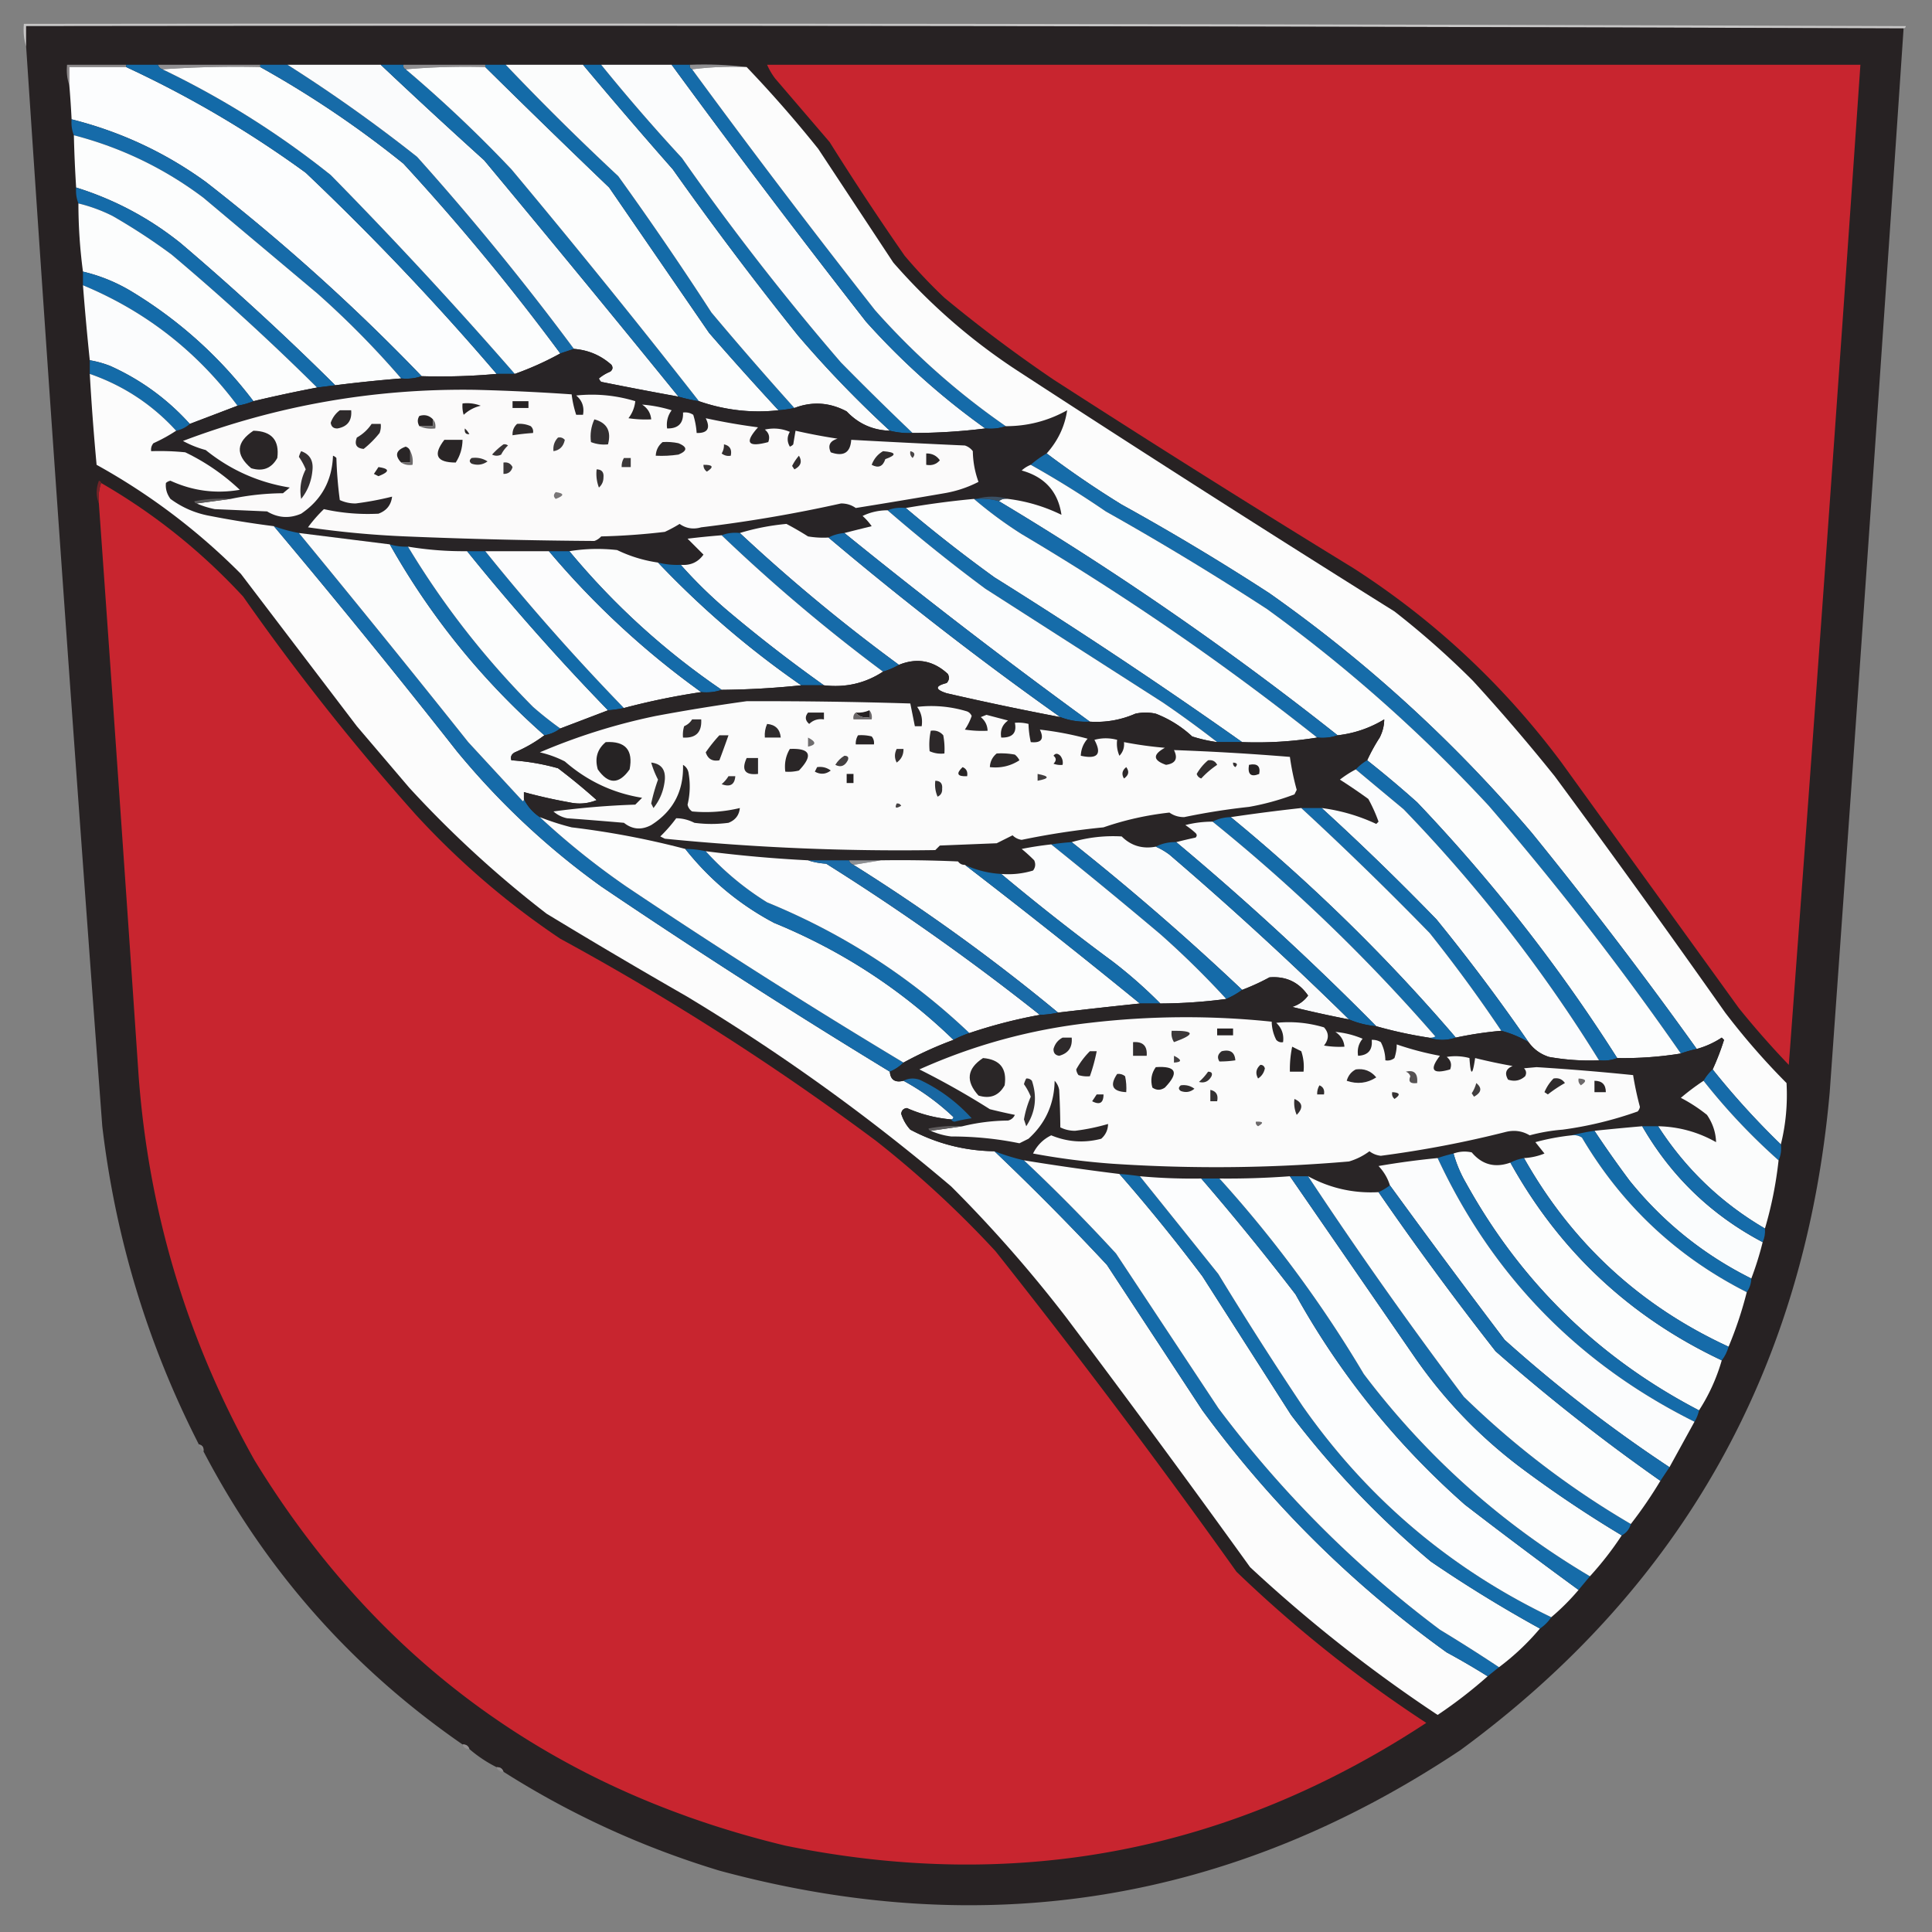 <svg xmlns="http://www.w3.org/2000/svg" width="850" height="850" style="shape-rendering:geometricPrecision;text-rendering:geometricPrecision;image-rendering:optimizeQuality;fill-rule:evenodd;clip-rule:evenodd"><rect width="100%" height="100%" fill="#808080" stroke="none"/><path style="opacity:1" fill="#c7c6c6" d="M837.5 12.5c-275.166-1-550.499-1.333-826-1v9c-.98-3.125-1.313-6.458-1-10 276.001-.333 552.001 0 828 1-.124.607-.457.94-1 1z"/><path style="opacity:1" fill="#272223" d="M837.5 12.5a110355.846 110355.846 0 0 1-32.5 468C794.205 601.977 740.038 698.477 642.5 770c-100.493 66.971-209.16 84.637-326 53-33.79-10.234-65.457-24.734-95-43.5-.473-1.406-1.473-2.073-3-2a57.445 57.445 0 0 1-12-8c-.473-1.406-1.473-2.073-3-2-48.686-33.679-86.686-76.679-114-129 .215-1.679-.452-2.679-2-3-22.52-44.063-36.686-90.73-42.5-140a56832.024 56832.024 0 0 1-33.5-475v-9c275.501-.333 550.834 0 826 1z"/><path style="opacity:1" fill="#8b8889" d="M55.5 28.5v1h-25v8c-.977-2.787-1.31-5.787-1-9h26z"/><path style="opacity:1" fill="#908f91" d="M69.5 28.5h45v1c-14.51-.33-28.843.004-43 1-1-.333-1.667-1-2-2zM177.5 28.5h36v1c-11.845-.328-23.512.005-35 1-.838-.342-1.172-1.008-1-2z"/><path style="opacity:1" fill="#919092" d="M303.5 28.5c8.517-.326 16.85.007 25 1-8.184-.326-16.184.008-24 1-.838-.342-1.172-1.008-1-2z"/><path style="opacity:1" fill="#fcfdfe" d="M55.5 29.5c27.924 12.956 54.257 28.456 79 46.5a1166.236 1166.236 0 0 1 84 88.5c-10.821.995-21.821 1.328-33 1a886.551 886.551 0 0 0-95-85.5c-17.882-12.94-37.549-22.107-59-27.5a455.659 455.659 0 0 0-1-15v-8h25z"/><path style="opacity:1" fill="#136aa8" d="M55.5 29.5v-1h14c.333 1 1 1.667 2 2 26.492 12.738 51.159 28.238 74 46.5a1995.9 1995.9 0 0 1 81 87.5h-8a1166.236 1166.236 0 0 0-84-88.5c-24.743-18.044-51.076-33.544-79-46.5z"/><path style="opacity:1" fill="#fcfdfd" d="M71.5 30.5a462.836 462.836 0 0 1 43-1 446.576 446.576 0 0 1 63 42.5c24.56 26.666 47.56 54.5 69 83.5a134.289 134.289 0 0 1-20 9 1995.9 1995.9 0 0 0-81-87.5c-22.841-18.262-47.508-33.762-74-46.5z"/><path style="opacity:1" fill="#176ba8" d="M114.5 29.5v-1h12a670.367 670.367 0 0 1 57 40.5 1184.923 1184.923 0 0 1 69 84.5l-6 2c-21.44-29-44.44-56.834-69-83.5a446.576 446.576 0 0 0-63-42.5z"/><path style="opacity:1" fill="#fafbfc" d="M126.5 28.5h41a2758.47 2758.47 0 0 0 45.5 42 10479.638 10479.638 0 0 1 85.5 104 1750.402 1750.402 0 0 1-34-6.5 3.647 3.647 0 0 1-1-1.5 18.924 18.924 0 0 1 5-3c1.083-.865 1.249-1.865.5-3-4.685-4.175-10.185-6.509-16.5-7a1184.923 1184.923 0 0 0-69-84.5 670.367 670.367 0 0 0-57-40.5z"/><path style="opacity:1" fill="#146ba8" d="M167.5 28.5h10c-.172.992.162 1.658 1 2a576.929 576.929 0 0 1 46.5 44 3977.124 3977.124 0 0 1 82.5 102 68.688 68.688 0 0 1-9-2 10479.638 10479.638 0 0 0-85.5-104 2758.47 2758.47 0 0 1-45.5-42z"/><path style="opacity:1" fill="#fcfdfd" d="M178.5 30.5c11.488-.995 23.155-1.328 35-1a5052.404 5052.404 0 0 0 54.5 53l44 64a1511.873 1511.873 0 0 0 30.5 34c-11.814 1.317-23.48-.016-35-4a3977.124 3977.124 0 0 0-82.5-102 576.929 576.929 0 0 0-46.5-44z"/><path style="opacity:1" fill="#146ba8" d="M213.5 28.5h9a1144.087 1144.087 0 0 0 49.5 49 1457.322 1457.322 0 0 1 41 60 1635.905 1635.905 0 0 0 36.5 42 51.569 51.569 0 0 1-7 1 1511.873 1511.873 0 0 1-30.5-34l-44-64a5052.404 5052.404 0 0 1-54.5-53v-1z"/><path style="opacity:1" fill="#fbfcfc" d="M222.5 28.5h34a2481.556 2481.556 0 0 0 39.5 46 1537.096 1537.096 0 0 0 55 73 482.147 482.147 0 0 0 40.5 42c-7.503-.223-13.836-3.056-19-8.5-7.514-3.989-15.18-4.489-23-1.5a1635.905 1635.905 0 0 1-36.5-42 1457.322 1457.322 0 0 0-41-60 1144.087 1144.087 0 0 1-49.5-49z"/><path style="opacity:1" fill="#146ba8" d="M256.5 28.5h8a835.015 835.015 0 0 0 35.5 41 1135.766 1135.766 0 0 0 70 90 1372.374 1372.374 0 0 0 31.5 31 34.163 34.163 0 0 1-10-1 482.147 482.147 0 0 1-40.5-42 1537.096 1537.096 0 0 1-55-73 2481.556 2481.556 0 0 1-39.5-46z"/><path style="opacity:1" fill="#fbfcfd" d="M264.5 28.5h31a4623.03 4623.03 0 0 0 85.5 113c15.83 17.67 33.33 33.337 52.5 47-10.474 1.321-21.141 1.988-32 2a1372.374 1372.374 0 0 1-31.5-31 1135.766 1135.766 0 0 1-70-90 835.015 835.015 0 0 1-35.5-41z"/><path style="opacity:1" fill="#156ba9" d="M295.5 28.5h8c-.172.992.162 1.658 1 2a4077.347 4077.347 0 0 0 80.5 106c17.204 19.379 36.37 36.379 57.5 51-2.787.977-5.787 1.31-9 1-19.17-13.663-36.67-29.33-52.5-47a4623.03 4623.03 0 0 1-85.5-113z"/><path style="opacity:1" fill="#c8252f" d="M337.5 28.5h481a75892.923 75892.923 0 0 1-31.5 440 389.185 389.185 0 0 1-22-25l-78-108c-25.418-34.089-55.918-62.589-91.5-85.5a6719.275 6719.275 0 0 1-132-83 628.762 628.762 0 0 1-48-36 228.489 228.489 0 0 1-17.5-18.5 1253.39 1253.39 0 0 1-33-50l-24-28a30.126 30.126 0 0 1-3.5-6z"/><path style="opacity:1" fill="#166ba9" d="M31.5 52.5c21.451 5.393 41.118 14.56 59 27.5a886.551 886.551 0 0 1 95 85.5c-2.787.977-5.787 1.31-9 1a392.733 392.733 0 0 0-37-37.5l-50-42c-17.149-12.907-36.149-22.074-57-27.5-.869-2.217-1.202-4.55-1-7z"/><path style="opacity:1" fill="#fcfdfd" d="M32.5 59.5c20.851 5.426 39.851 14.593 57 27.5l50 42a392.733 392.733 0 0 1 37 37.5 641.526 641.526 0 0 0-29 3 1205.377 1205.377 0 0 0-68-62.5c-13.78-11.057-29.112-19.223-46-24.5a576.046 576.046 0 0 1-1-23z"/><path style="opacity:1" fill="#156ba9" d="M33.5 82.5c16.888 5.277 32.22 13.443 46 24.5a1205.377 1205.377 0 0 1 68 62.5l-8 1a1062.218 1062.218 0 0 0-64-58.5 266.765 266.765 0 0 0-26-17 70.48 70.48 0 0 0-15-5.5c-.869-2.217-1.202-4.55-1-7z"/><path style="opacity:1" fill="#fcfdfd" d="M34.5 89.5a70.48 70.48 0 0 1 15 5.5 266.765 266.765 0 0 1 26 17 1062.218 1062.218 0 0 1 64 58.5 629.57 629.57 0 0 0-28 6c-14.893-19.615-32.893-35.782-54-48.5a74.319 74.319 0 0 0-21-8.5 227.244 227.244 0 0 1-2-30z"/><path style="opacity:1" fill="#146ba9" d="M36.5 119.5a74.319 74.319 0 0 1 21 8.5c21.107 12.718 39.107 28.885 54 48.5-2.157.907-4.49 1.573-7 2-17.83-23.91-40.497-41.577-68-53v-6z"/><path style="opacity:1" fill="#fbfcfd" d="M36.5 125.5c27.503 11.423 50.17 29.09 68 53a10703.7 10703.7 0 0 1-21 8c-9.865-10.936-21.531-19.436-35-25.5a45.792 45.792 0 0 0-9-2.5 1269.232 1269.232 0 0 1-3-33z"/><path style="opacity:1" fill="#282426" d="M252.5 153.5c6.315.491 11.815 2.825 16.5 7 .749 1.135.583 2.135-.5 3a18.924 18.924 0 0 0-5 3 3.647 3.647 0 0 0 1 1.5 1750.402 1750.402 0 0 0 34 6.5 68.688 68.688 0 0 0 9 2c11.52 3.984 23.186 5.317 35 4a51.569 51.569 0 0 0 7-1c7.82-2.989 15.486-2.489 23 1.5 5.164 5.444 11.497 8.277 19 8.5a34.163 34.163 0 0 0 10 1c10.859-.012 21.526-.679 32-2 3.213.31 6.213-.023 9-1 9.612.014 18.612-2.32 27-7-1.014 7.038-4.014 13.372-9 19a39.396 39.396 0 0 0-7 5 12.64 12.64 0 0 0-4 2.5c10.176 2.832 16.01 9.332 17.5 19.5a73.611 73.611 0 0 0-23.5-7c-4.667-1.333-9.333-1.333-14 0h-1a375.27 375.27 0 0 0-30 4c-2.885-.306-5.552.027-8 1-3.907.013-7.574.847-11 2.5a25.513 25.513 0 0 1 4 4.5 1266.45 1266.45 0 0 0-12 3c-2.567.221-4.901.888-7 2a40.914 40.914 0 0 1-9-.5 135.827 135.827 0 0 0-9.5-5.5c-7.089.652-13.923 1.985-20.5 4-2.885-.306-5.552.027-8 1-5.004.389-10.004.889-15 1.5l7 7c-2.39 3.358-5.723 4.858-10 4.5a34.163 34.163 0 0 1-10-1 61.167 61.167 0 0 1-18-5.5c-7.08-.795-14.08-.628-21 .5h-45a149.343 149.343 0 0 1-26-2 24.93 24.93 0 0 1-8-1l-40-5a71.389 71.389 0 0 1-11-3 418.112 418.112 0 0 1-28-4.5c-6.448-1.147-12.281-3.647-17.5-7.5-1.59-2.15-2.257-4.483-2-7a3.944 3.944 0 0 1 2-1c9.765 4.484 19.932 5.818 30.5 4a94.164 94.164 0 0 0-24-16.5 112.97 112.97 0 0 0-15-.5c-.17-1.322.163-2.489 1-3.5a71.295 71.295 0 0 0 10-5.5c2.319-.492 4.319-1.492 6-3a10703.7 10703.7 0 0 0 21-8c2.51-.427 4.843-1.093 7-2a629.57 629.57 0 0 1 28-6l8-1a641.526 641.526 0 0 1 29-3c3.213.31 6.213-.023 9-1 11.179.328 22.179-.005 33-1h8a134.289 134.289 0 0 0 20-9l6-2z"/><path style="opacity:1" fill="#146ba8" d="M39.5 158.5a45.792 45.792 0 0 1 9 2.5c13.469 6.064 25.135 14.564 35 25.5-1.681 1.508-3.681 2.508-6 3-10.542-11.538-23.209-19.872-38-25v-6z"/><path style="opacity:1" fill="#fcfcfc" d="M39.5 164.5c14.791 5.128 27.458 13.462 38 25a71.295 71.295 0 0 1-10 5.5c-.837 1.011-1.17 2.178-1 3.5a112.97 112.97 0 0 1 15 .5 94.164 94.164 0 0 1 24 16.5c-10.568 1.818-20.735.484-30.5-4a3.944 3.944 0 0 0-2 1c-.257 2.517.41 4.85 2 7 5.219 3.853 11.052 6.353 17.5 7.5a418.112 418.112 0 0 0 28 4.5 3828.159 3828.159 0 0 1 80.5 99c18.65 22.654 39.816 42.487 63.5 59.5a3162.888 3162.888 0 0 0 127 81.5c.259 3.568 2.259 4.901 6 4a103.364 103.364 0 0 1 22 16c-.124.607-.457.94-1 1a61.253 61.253 0 0 1-19.5-5c-1.5.167-2.333 1-2.5 2.5a18.324 18.324 0 0 0 4 7c11.564 6.141 23.897 9.308 37 9.5a1167.45 1167.45 0 0 1 49.5 50l42 64c30.207 41.207 66.04 76.707 107.5 106.5a325.159 325.159 0 0 1 18 10.5 204.706 204.706 0 0 1-22 17 642.363 642.363 0 0 1-82.5-65 6510.375 6510.375 0 0 0-81-110 590.864 590.864 0 0 0-50.5-57.5 881.92 881.92 0 0 0-117-84 2781.475 2781.475 0 0 1-61-36 475.92 475.92 0 0 1-60.5-55.5l-23-27-51-67c-18.925-19.037-40.092-35.037-63.5-48a1110.297 1110.297 0 0 1-3-40z"/><path style="opacity:1" fill="#fbfafa" d="m86.5 221.5 15-2a116.457 116.457 0 0 1 23-2.5l3-2.5c-13.796-2.231-26.129-7.731-37-16.5a45.445 45.445 0 0 1-10-4c41.371-15.645 84.205-23.145 128.5-22.5a952.42 952.42 0 0 1 42.5 2 46.86 46.86 0 0 0 2 9h3c.625-3.47-.375-6.304-3-8.5 8.842-.916 17.508-.083 26 2.5-.298 2.765-1.298 5.265-3 7.5 3.317.498 6.65.665 10 .5-.244-2.763-1.577-4.929-4-6.5a59.4 59.4 0 0 1 13 2.5c-1.729 2.351-2.396 5.018-2 8 4.883.081 7.216-2.253 7-7 1.644-.214 3.144.12 4.5 1a34.033 34.033 0 0 1 1.5 8c4.828.115 6.161-2.052 4-6.5a275.259 275.259 0 0 0 23 4c-6.046 6.752-4.546 8.919 4.5 6.5.825-2.201.325-4.034-1.5-5.5 3.795-.837 7.461-.504 11 1-1.269 2.139-1.269 4.305 0 6.5a3.647 3.647 0 0 0 1.5-1l1-6a259.997 259.997 0 0 0 18.5 3.5c-3.39 1.006-4.39 3.006-3 6 5.633 1.989 8.633.156 9-5.5 16.659.916 33.325 1.749 50 2.5a6.978 6.978 0 0 1 3.5 2.5c.081 4.687.915 9.187 2.5 13.5-4.701 2.429-9.701 4.095-15 5a3169.657 3169.657 0 0 1-39 6.5c-1.912-1.351-4.078-2.018-6.5-2-20.154 4.499-40.654 7.999-61.5 10.5-3.493 1.004-6.659.504-9.5-1.5a60.631 60.631 0 0 1-6.5 3.5 295.955 295.955 0 0 1-28 2 7.293 7.293 0 0 1-3 2c-27.668-.18-55.335-.847-83-2a417.801 417.801 0 0 1-43-4 62.744 62.744 0 0 1 7-8c7.841 1.746 15.841 2.412 24 2 3.562-1.308 5.562-3.808 6-7.5a136.81 136.81 0 0 1-16 3 16.08 16.08 0 0 1-7-1.5 180.918 180.918 0 0 1-1.5-18.5 3.647 3.647 0 0 0-1.5-1c-.389 10.952-5.056 19.452-14 25.5-5.186 2.226-10.186 1.893-15-1l-23-1a39.973 39.973 0 0 1-8-2.5z"/><path style="opacity:1" fill="#272324" d="M225.5 176.5h7v3h-7v-3zM203.5 177.5c2.747-.313 5.414.02 8 1-2.86.68-5.36 2.013-7.5 4a12.93 12.93 0 0 1-.5-5z"/><path style="opacity:1" fill="#fcfcfc" d="M328.5 29.5a542.172 542.172 0 0 1 31.5 36l33 50c16.045 18.386 34.212 34.22 54.5 47.5a10714.412 10714.412 0 0 0 166 106 372.192 372.192 0 0 1 34.5 30.5 847.427 847.427 0 0 1 36 42 5740.222 5740.222 0 0 1 75 104 312.374 312.374 0 0 0 27 31c.507 9.255-.326 18.255-2.5 27a349.643 349.643 0 0 1-30-33 109.247 109.247 0 0 0 5-13l-1-1a38.515 38.515 0 0 1-11 5 1982.04 1982.04 0 0 0-72.5-95c-34.151-40.161-72.651-75.328-115.5-105.5a1060.444 1060.444 0 0 0-65-39 427.244 427.244 0 0 1-33-22.5c4.986-5.628 7.986-11.962 9-19-8.388 4.68-17.388 7.014-27 7-21.13-14.621-40.296-31.621-57.5-51a4077.347 4077.347 0 0 1-80.5-106c7.816-.992 15.816-1.326 24-1z"/><path style="opacity:1" fill="#2e2a2b" d="M149.5 180.5h5c.407 4.534-1.593 7.201-6 8-1.766.066-2.766-.768-3-2.5.796-2.285 2.129-4.119 4-5.5z"/><path style="opacity:1" fill="#282425" d="M190.5 184.5v3h-6c-.913-1.586-.913-3.086 0-4.5 2.34-.748 4.34-.248 6 1.5z"/><path style="opacity:1" fill="#322f30" d="M261.5 184.5c5.533 1.49 7.533 5.157 6 11-2.619.268-5.119-.065-7.5-1-.463-3.48.037-6.814 1.5-10z"/><path style="opacity:1" fill="#2f2b2c" d="M227.5 186.5a11.988 11.988 0 0 1 6 1c.886.825 1.219 1.825 1 3-3.018.204-6.018.537-9 1-.108-2.014.558-3.68 2-5zM163.5 186.5h4a8.43 8.43 0 0 1-.5 4c-2.135 2.673-4.468 5.006-7 7-3.164-.267-4.164-1.933-3-5 2.664-1.498 4.83-3.498 6.5-6z"/><path style="opacity:1" fill="#6c6a6b" d="M190.5 184.5c.934 1.068 1.268 2.401 1 4-2.559.302-4.893-.032-7-1h6v-3z"/><path style="opacity:1" fill="#2d292a" d="M204.5 188.5c.767.672 1.434 1.505 2 2.5-1.561.188-2.228-.645-2-2.5z"/><path style="opacity:1" fill="#292526" d="M111.5 189.5c8.023.183 11.523 4.183 10.5 12-2.541 4.569-6.375 6.069-11.5 4.5-6.982-5.943-6.648-11.443 1-16.5zM195.5 193.5h8c-.055 3.682-1.055 7.015-3 10-8.464-.021-10.131-3.354-5-10z"/><path style="opacity:1" fill="#3e3a3b" d="M245.5 192.5c1.175-.219 2.175.114 3 1-.587 2.906-2.254 4.572-5 5-.247-2.358.419-4.358 2-6z"/><path style="opacity:1" fill="#2d292a" d="M291.5 194.5c2.357-.163 4.69.003 7 .5 4 1.667 4 3.333 0 5-3.317.498-6.65.665-10 .5.115-2.447 1.115-4.447 3-6z"/><path style="opacity:1" fill="#332f30" d="M318.5 195.5c2.584.548 3.584 2.215 3 5-1.478.262-2.811-.071-4-1a6.846 6.846 0 0 0 1-4z"/><path style="opacity:1" fill="#393536" d="M221.5 195.5a2.428 2.428 0 0 1 2 .5 13.92 13.92 0 0 0-3 4c-1.333.667-2.667.667-4 0 1.563-1.736 3.23-3.236 5-4.5z"/><path style="opacity:1" fill="#292526" d="M180.5 198.5v5h-4c-2.961-3.149-2.294-5.483 2-7 1.022.355 1.689 1.022 2 2z"/><path style="opacity:1" fill="#312d2e" d="M388.5 198.5c5.844.48 6.178 1.647 1 3.5-1.054 3.258-3.054 4.092-6 2.5.997-2.655 2.664-4.655 5-6z"/><path style="opacity:1" fill="#343031" d="M132.5 198.5c3.653 1.286 5.32 3.953 5 8-.37 4.967-2.036 9.301-5 13-.807-4.471-.14-8.805 2-13a26.248 26.248 0 0 0-3-5.5c.243-.902.577-1.735 1-2.5z"/><path style="opacity:1" fill="#4a4647" d="M400.5 198.5c1.965.448 2.298 1.448 1 3-.886-.825-1.219-1.825-1-3z"/><path style="opacity:1" fill="#2a2627" d="M407.5 199.5c2.561-.053 4.561.947 6 3-1.523 1.783-3.523 2.449-6 2v-5z"/><path style="opacity:1" fill="#322e2f" d="M351.5 200.5c1.523 2.545.857 4.545-2 6l-1-1.5a20.987 20.987 0 0 1 3-4.5z"/><path style="opacity:1" fill="#166ca9" d="M460.5 199.5a427.244 427.244 0 0 0 33 22.5 1060.444 1060.444 0 0 1 65 39c42.849 30.172 81.349 65.339 115.5 105.5a1982.04 1982.04 0 0 1 72.5 95 54.283 54.283 0 0 0-7 2 1326.289 1326.289 0 0 0-84.5-109c-29.825-32.176-62.325-61.01-97.5-86.5a1271.405 1271.405 0 0 0-71-43 431.58 431.58 0 0 0-33-20.5 39.396 39.396 0 0 1 7-5z"/><path style="opacity:1" fill="#363233" d="M207.5 201.5c2.573-.352 4.906.148 7 1.5-2.114 1.518-4.447 1.851-7 1-1.098-.77-1.098-1.603 0-2.5z"/><path style="opacity:1" fill="#3b3839" d="M274.5 201.5h3v4h-4c-.067-1.459.266-2.792 1-4z"/><path style="opacity:1" fill="#6e6b6c" d="M180.5 198.5c.961 1.765 1.295 3.765 1 6-1.915.284-3.581-.049-5-1h4v-5z"/><path style="opacity:1" fill="#3c3839" d="M221.5 203.5c1.846-.278 3.18.389 4 2-.577 2.05-1.91 3.05-4 3v-5z"/><path style="opacity:1" fill="#373435" d="M309.5 204.5c4.201-.058 4.701.942 1.5 3-1.039-.744-1.539-1.744-1.5-3z"/><path style="opacity:1" fill="#fcfdfd" d="M453.5 204.5a431.58 431.58 0 0 1 33 20.5 1271.405 1271.405 0 0 1 71 43c35.175 25.49 67.675 54.324 97.5 86.5a1326.289 1326.289 0 0 1 84.5 109 158.207 158.207 0 0 1-28 2c-25.572-40.24-54.905-77.74-88-112.5a479.37 479.37 0 0 0-22-18.5 80.368 80.368 0 0 1 5.5-10c1.314-2.589 1.981-5.256 2-8-6.321 3.829-13.154 6.163-20.5 7a1394.377 1394.377 0 0 0-149-103c1.068-.934 2.401-1.268 4-1a73.611 73.611 0 0 1 23.5 7c-1.49-10.168-7.324-16.668-17.5-19.5a12.64 12.64 0 0 1 4-2.5z"/><path style="opacity:1" fill="#2c2829" d="M166.5 205.5c5.02.711 5.02 2.044 0 4l-2-1a185.977 185.977 0 0 0 2-3z"/><path style="opacity:1" fill="#363233" d="M262.5 206.5c2.222.059 3.222 1.225 3 3.5.007 1.812-.66 3.312-2 4.5a16.873 16.873 0 0 1-1-8z"/><path style="opacity:1" fill="#c8252f" d="M44.5 212.5c23.267 13.413 44.1 30.08 62.5 50a1035.889 1035.889 0 0 0 76 96c19.105 20.787 40.272 38.954 63.5 54.5 48.538 26.423 94.872 56.09 139 89a451.123 451.123 0 0 1 52.5 48.5 3435.606 3435.606 0 0 1 106 141c25.816 24.829 53.649 46.995 83.5 66.5-86.408 56.728-180.408 74.728-282 54-101.472-24.437-179.306-80.937-233.5-169.5-29.505-52.519-46.505-108.853-51-169a74658.855 74658.855 0 0 0-17.5-252c-.31-3.213.023-6.213 1-9z"/><path style="opacity:1" fill="#742327" d="M44.5 212.5c-.977 2.787-1.31 5.787-1 9-1.306-3.187-1.306-6.52 0-10 .607.124.94.457 1 1z"/><path style="opacity:1" fill="#797677" d="M244.5 216.5c3.839.55 3.839 1.55 0 3-1.062-.925-1.062-1.925 0-3z"/><path style="opacity:1" fill="#3a5064" d="M429.5 219.5c4.667-1.333 9.333-1.333 14 0-1.599-.268-2.932.066-4 1-3.228-.914-6.561-1.247-10-1z"/><path style="opacity:1" fill="#5c595a" d="m101.5 219.5-15 2c-.543-.06-.876-.393-1-1a64.875 64.875 0 0 1 16-1z"/><path style="opacity:1" fill="#166ba9" d="M428.5 219.5h1c3.439-.247 6.772.086 10 1a1394.377 1394.377 0 0 1 149 103c-2.787.977-5.787 1.31-9 1a1164.256 1164.256 0 0 0-130-89.5 181.167 181.167 0 0 1-21-15.5z"/><path style="opacity:1" fill="#fcfdfd" d="M428.5 219.5a181.167 181.167 0 0 0 21 15.5 1164.256 1164.256 0 0 1 130 89.5c-10.781 1.744-21.781 2.41-33 2a2333.45 2333.45 0 0 0-109-72.5 647.85 647.85 0 0 1-39-30.5 375.27 375.27 0 0 1 30-4z"/><path style="opacity:1" fill="#166ca9" d="M398.5 223.5a647.85 647.85 0 0 0 39 30.5 2333.45 2333.45 0 0 1 109 72.5h-11a452.64 452.64 0 0 0-24-17.5l-78-50a723.205 723.205 0 0 1-43-34.5c2.448-.973 5.115-1.306 8-1z"/><path style="opacity:1" fill="#fbfcfd" d="M390.5 224.5a723.205 723.205 0 0 0 43 34.5l78 50a452.64 452.64 0 0 1 24 17.5 65.102 65.102 0 0 1-11-2.5 49.932 49.932 0 0 0-16-10c-3-.667-6-.667-9 0-6.371 2.774-13.038 3.941-20 3.5a2593.198 2593.198 0 0 1-108-83 1266.45 1266.45 0 0 1 12-3 25.513 25.513 0 0 0-4-4.5c3.426-1.653 7.093-2.487 11-2.5z"/><path style="opacity:1" fill="#fbfbfc" d="M364.5 236.5a1532.58 1532.58 0 0 0 102 79 1338.123 1338.123 0 0 1-50-10.5c-5.208-1.682-5.208-3.182 0-4.5 1.114-1.223 1.281-2.556.5-4-6.38-5.89-13.547-7.223-21.5-4a762.37 762.37 0 0 1-70-58c6.577-2.015 13.411-3.348 20.5-4 3.232 1.7 6.399 3.534 9.5 5.5 2.982.498 5.982.665 9 .5z"/><path style="opacity:1" fill="#166ba9" d="M120.5 231.5a71.389 71.389 0 0 0 11 3 7432.308 7432.308 0 0 1 74.5 92l24 26c.399-.228.565-.562.5-1 1.59 3.261 3.924 5.927 7 8a336.49 336.49 0 0 0 38 30.5 2859.098 2859.098 0 0 0 122 77.5c-1.705 1.692-3.705 3.025-6 4a3162.888 3162.888 0 0 1-127-81.5c-23.684-17.013-44.85-36.846-63.5-59.5a3828.159 3828.159 0 0 0-80.5-99zM325.5 234.5a762.37 762.37 0 0 0 70 58 32.508 32.508 0 0 1-7 3 756.967 756.967 0 0 1-71-60c2.448-.973 5.115-1.306 8-1zM371.5 234.5a2593.198 2593.198 0 0 0 108 83c-4.6.22-8.933-.446-13-2a1532.58 1532.58 0 0 1-102-79c2.099-1.112 4.433-1.779 7-2z"/><path style="opacity:1" fill="#fbfcfc" d="m131.5 234.5 40 5c17.896 31.751 40.563 59.751 68 84-3.943 2.978-8.277 5.478-13 7.5-1.507.837-2.007 2.004-1.5 3.5a98.446 98.446 0 0 1 20.5 3.5 268.251 268.251 0 0 1 17 14c-3.809 1.588-7.809 1.922-12 1a226.687 226.687 0 0 1-20-4.5v3c.065.438-.101.772-.5 1l-24-26a7432.308 7432.308 0 0 0-74.5-92z"/><path style="opacity:1" fill="#fcfcfd" d="M317.5 235.5a756.967 756.967 0 0 0 71 60c-7.823 5.12-16.49 7.12-26 6a641.277 641.277 0 0 1-42-32.5 203.4 203.4 0 0 1-21-20.5c4.277.358 7.61-1.142 10-4.5l-7-7a341.728 341.728 0 0 1 15-1.5z"/><path style="opacity:1" fill="#156ba9" d="M171.5 239.5a24.93 24.93 0 0 0 8 1c15.421 25.61 33.755 49.11 55 70.5a155.012 155.012 0 0 0 12 9.5c-2.009 1.565-4.343 2.565-7 3-27.437-24.249-50.104-52.249-68-84z"/><path style="opacity:1" fill="#fcfdfd" d="M179.5 240.5a149.343 149.343 0 0 0 26 2 1026.123 1026.123 0 0 0 62 70c-6.925 2.645-13.925 5.312-21 8a155.012 155.012 0 0 1-12-9.5c-21.245-21.39-39.579-44.89-55-70.5z"/><path style="opacity:1" fill="#fbfcfc" d="M289.5 247.5c19.208 20.217 40.208 38.217 63 54a364.586 364.586 0 0 1-35 2c-25.104-17.096-47.438-37.429-67-61 6.92-1.128 13.92-1.295 21-.5a61.167 61.167 0 0 0 18 5.5z"/><path style="opacity:1" fill="#136ba9" d="M205.5 242.5h8a991.967 991.967 0 0 0 61 69 51.569 51.569 0 0 1-7 1 1026.123 1026.123 0 0 1-62-70z"/><path style="opacity:1" fill="#fcfcfd" d="M213.5 242.5h28c19.851 23.524 42.184 44.191 67 62a308.994 308.994 0 0 0-34 7 991.967 991.967 0 0 1-61-69z"/><path style="opacity:1" fill="#156ba9" d="M241.5 242.5h9c19.562 23.571 41.896 43.904 67 61-2.787.977-5.787 1.31-9 1-24.816-17.809-47.149-38.476-67-62z"/><path style="opacity:1" fill="#146ba9" d="M289.5 247.5a34.163 34.163 0 0 0 10 1 203.4 203.4 0 0 0 21 20.5 641.277 641.277 0 0 0 42 32.5h-10c-22.792-15.783-43.792-33.783-63-54z"/><path style="opacity:1" fill="#292526" d="M466.5 315.5c4.067 1.554 8.4 2.22 13 2 6.962.441 13.629-.726 20-3.5 3-.667 6-.667 9 0a49.932 49.932 0 0 1 16 10 65.102 65.102 0 0 0 11 2.5h11c11.219.41 22.219-.256 33-2 3.213.31 6.213-.023 9-1 7.346-.837 14.179-3.171 20.5-7-.019 2.744-.686 5.411-2 8a80.368 80.368 0 0 0-5.5 10 21.614 21.614 0 0 0-5 4 46.153 46.153 0 0 0-7 4.5c4.253 2.71 8.42 5.543 12.5 8.5a67.254 67.254 0 0 1 4.5 10l-1 1a81.104 81.104 0 0 0-24-7h-9a808.858 808.858 0 0 0-31 4c-2.928.065-5.595.732-8 2-4.06-.015-8.06.485-12 1.5a36.078 36.078 0 0 1 4.5 3.5c.667.667.667 1.333 0 2a206.139 206.139 0 0 0-8.5 2c-3.281-.08-6.281.587-9 2-5.891 1.096-10.891-.404-15-4.5a64.713 64.713 0 0 0-22 2.5c-3.018.204-6.018.537-9 1a145.797 145.797 0 0 0-13 2 71.1 71.1 0 0 1 5.5 5c.72 1.612.554 3.112-.5 4.5-4.536 1.379-9.203 1.879-14 1.5-5.654-.325-10.988-1.658-16-4-1.256.039-2.256-.461-3-1.5a577.896 577.896 0 0 0-34-.5h-32a587.561 587.561 0 0 1-45-4 41.73 41.73 0 0 0-9-1 368.67 368.67 0 0 0-50-9.5 114.129 114.129 0 0 1-14-4.5c-3.076-2.073-5.41-4.739-7-8v-3a226.687 226.687 0 0 0 20 4.5c4.191.922 8.191.588 12-1a268.251 268.251 0 0 0-17-14 98.446 98.446 0 0 0-20.5-3.5c-.507-1.496-.007-2.663 1.5-3.5 4.723-2.022 9.057-4.522 13-7.5 2.657-.435 4.991-1.435 7-3 7.075-2.688 14.075-5.355 21-8a51.569 51.569 0 0 0 7-1 308.994 308.994 0 0 1 34-7c3.213.31 6.213-.023 9-1a364.586 364.586 0 0 0 35-2h10c9.51 1.12 18.177-.88 26-6a32.508 32.508 0 0 0 7-3c7.953-3.223 15.12-1.89 21.5 4 .781 1.444.614 2.777-.5 4-5.208 1.318-5.208 2.818 0 4.5a1338.123 1338.123 0 0 0 50 10.5z"/><path style="opacity:1" fill="#fbfbfb" d="M328.5 308.5a2107.58 2107.58 0 0 1 72 1l2 10h3c.48-3.185-.186-6.019-2-8.5a53.599 53.599 0 0 1 22 2c.928.388 1.595 1.055 2 2a25.255 25.255 0 0 1-3 6c3.317.498 6.65.665 10 .5-.085-2.429-1.085-4.429-3-6l2.5-1 9.5 2.5c-2.541 1.848-3.541 4.348-3 7.5 4.934.107 6.934-2.06 6-6.5a17.65 17.65 0 0 1 6 .5 41.541 41.541 0 0 0 1 8c4.659.485 5.992-1.348 4-5.5a139.972 139.972 0 0 1 21 4c-1.877 2.126-2.877 4.626-3 7.5 7.394 1.628 9.394-.705 6-7 3.295-.901 6.628-.901 10 0a13.116 13.116 0 0 0 1 7c1.586-1.673 2.253-3.673 2-6a167.727 167.727 0 0 0 18 2.5c-5.437 2.997-5.27 5.497.5 7.5 4.183-.586 5.35-2.753 3.5-6.5 16.996.608 33.996 1.608 51 3a112.145 112.145 0 0 0 3 14.5l-1 2a111.049 111.049 0 0 1-20 5.5 294.207 294.207 0 0 0-28.5 4.5c-2.422.018-4.588-.649-6.5-2-9.999 1.106-19.666 3.272-29 6.5a340.984 340.984 0 0 0-36 5.5 6.895 6.895 0 0 1-4-2l-7 3.5-25 1-2 2a1045.802 1045.802 0 0 1-119-5l-2-1a62.744 62.744 0 0 0 7-8c2.744.019 5.411.686 8 2 5 .667 10 .667 15 0 3.034-1.191 4.701-3.358 5-6.5a63.955 63.955 0 0 1-21 1.5c-1.074-.739-1.741-1.739-2-3a33.642 33.642 0 0 0 .5-13.5c-.196-1.786-1.029-3.119-2.5-4 .322 11.577-4.345 20.41-14 26.5-4.295 2.277-8.295 1.944-12-1a2049.284 2049.284 0 0 0-25-2 12.804 12.804 0 0 1-6-3 359.738 359.738 0 0 1 36-3l3-3c-12.805-2.068-24.139-7.401-34-16a46.837 46.837 0 0 0-11-4 267.093 267.093 0 0 1 51-16 855.575 855.575 0 0 1 40-6.5z"/><path style="opacity:1" fill="#2b2728" d="M355.5 313.5h7v3c-2.544-.396-4.711.271-6.5 2-1.788-1.523-1.955-3.19-.5-5z"/><path style="opacity:1" fill="#252122" d="M382.5 312.5v3c-2.582.475-4.582-.192-6-2 2.121.175 4.121-.159 6-1z"/><path style="opacity:1" fill="#6b6869" d="M382.5 312.5c.934 1.068 1.268 2.401 1 4h-8c-.237-1.291.096-2.291 1-3 1.418 1.808 3.418 2.475 6 2v-3z"/><path style="opacity:1" fill="#302c2d" d="M304.5 316.5h4c.333 5.667-2.333 8.333-8 8a12.93 12.93 0 0 1 .5-5c1.518-.663 2.685-1.663 3.5-3z"/><path style="opacity:1" fill="#2f2c2d" d="M337.5 318.5c3.667.333 5.667 2.333 6 6h-7c-.175-2.121.159-4.121 1-6z"/><path style="opacity:1" fill="#2c2829" d="M409.5 321.5c2.222-.322 4.056.345 5.5 2 .497 2.646.664 5.313.5 8-2.292.256-4.459-.077-6.5-1a29.13 29.13 0 0 1 .5-9z"/><path style="opacity:1" fill="#2e2a2b" d="M316.5 323.5h4a508.575 508.575 0 0 1-4 11c-3.071.575-5.071-.591-6-3.5a65.372 65.372 0 0 1 6-7.5z"/><path style="opacity:1" fill="#292526" d="M377.5 323.5a18.453 18.453 0 0 1 6 .5c.837 1.011 1.17 2.178 1 3.5h-8c-.067-1.459.266-2.792 1-4z"/><path style="opacity:1" fill="#262324" d="M266.5 326.5c8.652-.514 12.152 3.486 10.5 12-4.667 6.667-9.333 6.667-14 0-1.407-4.901-.24-8.901 3.5-12z"/><path style="opacity:1" fill="#6f6d6e" d="M355.5 324.5c3.665 1.874 3.665 3.207 0 4v-4z"/><path style="opacity:1" fill="#2a2627" d="M347.5 329.5c9.042-.379 10.375 2.788 4 9.5a18.453 18.453 0 0 1-6 .5c-.466-3.662.201-6.995 2-10z"/><path style="opacity:1" fill="#343031" d="M394.5 329.5h3c.053 2.561-.947 4.561-3 6-1.019-1.96-1.019-3.96 0-6z"/><path style="opacity:1" fill="#2d292a" d="M438.5 331.5a32.462 32.462 0 0 1 8 .5 7.248 7.248 0 0 1 2 2.5c-3.926 2.537-8.259 3.537-13 3 .115-2.447 1.115-4.447 3-6z"/><path style="opacity:1" fill="#444041" d="M371.5 332.5c1.528.017 2.028.684 1.5 2-1.323 2.559-3.157 3.225-5.5 2 1.049-1.716 2.382-3.049 4-4z"/><path style="opacity:1" fill="#2b2728" d="M463.5 332.5c.813-1.153 1.813-1.153 3 0 .929 1.189 1.262 2.522 1 4a8.43 8.43 0 0 1-4-.5c1.291-1.292 1.291-2.458 0-3.5z"/><path style="opacity:1" fill="#2f2b2c" d="M328.5 333.5h5v7c-5.747.629-7.414-1.705-5-7z"/><path style="opacity:1" fill="#322e2f" d="M531.5 334.5c1.846-.278 3.18.389 4 2a38.916 38.916 0 0 0-7 6c-1-.333-1.667-1-2-2 1.343-2.337 3.01-4.337 5-6z"/><path style="opacity:1" fill="#332f30" d="M286.5 335.5c4.324.502 6.324 3.002 6 7.5-.449 4.72-2.115 8.886-5 12.5l-1-2a81.746 81.746 0 0 1 3-10.5 41.34 41.34 0 0 1-3-7.5z"/><path style="opacity:1" fill="#156ba9" d="M601.5 334.5a479.37 479.37 0 0 1 22 18.5c33.095 34.76 62.428 72.26 88 112.5-2.448.973-5.115 1.306-8 1-24.607-39.8-53.274-76.634-86-110.5a9090.65 9090.65 0 0 1-21-17.5 21.614 21.614 0 0 1 5-4z"/><path style="opacity:1" fill="#353132" d="M542.5 335.5c1.837.139 2.17.806 1 2-.798-.457-1.131-1.124-1-2z"/><path style="opacity:1" fill="#262223" d="M549.5 336.5c3.638-.763 5.138.57 4.5 4-3.669 1.509-5.169.176-4.5-4z"/><path style="opacity:1" fill="#2e2a2b" d="M359.5 337.5c2.25-.319 4.25.181 6 1.5-2.183 1.694-4.516 1.861-7 .5.363-.683.696-1.35 1-2z"/><path style="opacity:1" fill="#292526" d="M423.5 337.5c1.676.683 2.343 2.017 2 4-4.345.202-5.012-1.131-2-4z"/><path style="opacity:1" fill="#2c2829" d="M495.5 337.5c1.44 1.92 1.107 3.587-1 5-1.152-1.897-.819-3.564 1-5z"/><path style="opacity:1" fill="#fbfcfd" d="M596.5 338.5a9090.65 9090.65 0 0 0 21 17.5c32.726 33.866 61.393 70.7 86 110.5a101.3 101.3 0 0 1-22-1.5c-3.74-1.198-6.74-3.365-9-6.5a848.42 848.42 0 0 0-40.5-54 1161.28 1161.28 0 0 0-50.5-49 81.104 81.104 0 0 1 24 7l1-1a67.254 67.254 0 0 0-4.5-10 252.657 252.657 0 0 0-12.5-8.5 46.153 46.153 0 0 1 7-4.5z"/><path style="opacity:1" fill="#252122" d="M372.5 340.5h3v4h-3v-4z"/><path style="opacity:1" fill="#403d3e" d="M456.5 340.5c5.333 1 5.333 2 0 3v-3z"/><path style="opacity:1" fill="#353132" d="M320.5 341.5h3c-.28 3.725-2.28 4.892-6 3.5a14.698 14.698 0 0 0 3-3.5z"/><path style="opacity:1" fill="#333031" d="M411.5 343.5c2.222.059 3.222 1.225 3 3.5.112 1.662-.554 2.829-2 3.5a13.116 13.116 0 0 1-1-7z"/><path style="opacity:1" fill="#474344" d="M394.5 353.5c.876-.131 1.543.202 2 1-2.308 1.373-2.975 1.04-2-1z"/><path style="opacity:1" fill="#156ba9" d="M572.5 355.5h9a1161.28 1161.28 0 0 1 50.5 49 848.42 848.42 0 0 1 40.5 54 47.586 47.586 0 0 0-12-5 644.864 644.864 0 0 0-31.5-43 1459.282 1459.282 0 0 0-56.5-55z"/><path style="opacity:1" fill="#fcfdfd" d="M572.5 355.5a1459.282 1459.282 0 0 1 56.5 55 644.864 644.864 0 0 1 31.5 43 163.302 163.302 0 0 0-20 3 792.838 792.838 0 0 0-99-97 808.858 808.858 0 0 1 31-4z"/><path style="opacity:1" fill="#156ba8" d="M541.5 359.5a792.838 792.838 0 0 1 99 97c-4 1.333-8 1.333-12 0a4.934 4.934 0 0 0 3-.5c-29.95-34.445-62.616-65.945-98-94.5 2.405-1.268 5.072-1.935 8-2z"/><path style="opacity:1" fill="#fcfdfd" d="M237.5 359.5a114.129 114.129 0 0 0 14 4.5 368.67 368.67 0 0 1 50 9.5c10.715 13.546 23.715 24.38 39 32.5 29.812 12.213 56.145 29.38 79 51.5a163.818 163.818 0 0 0-22 10 2859.098 2859.098 0 0 1-122-77.5 336.49 336.49 0 0 1-38-30.5z"/><path style="opacity:1" fill="#fbfcfd" d="M533.5 361.5c35.384 28.555 68.05 60.055 98 94.5a4.934 4.934 0 0 1-3 .5 190.586 190.586 0 0 1-23-5 1257.647 1257.647 0 0 0-88-81 206.139 206.139 0 0 1 8.5-2c.667-.667.667-1.333 0-2a36.078 36.078 0 0 0-4.5-3.5 47.208 47.208 0 0 1 12-1.5z"/><path style="opacity:1" fill="#fafbfc" d="M508.5 372.5a30.137 30.137 0 0 1 6 3.5 1549.037 1549.037 0 0 1 79 72.5 504.978 504.978 0 0 1-25-5.5c2.956-.962 5.29-2.628 7-5-4.085-5.922-9.752-8.589-17-8a96.798 96.798 0 0 1-12 5.5 1146.502 1146.502 0 0 0-75-65 64.713 64.713 0 0 1 22-2.5c4.109 4.096 9.109 5.596 15 4.5z"/><path style="opacity:1" fill="#156ba9" d="M471.5 370.5a1146.502 1146.502 0 0 1 75 65 35.666 35.666 0 0 1-7 4 391.078 391.078 0 0 0-29-28.5 2559.09 2559.09 0 0 0-48-39.5c2.982-.463 5.982-.796 9-1z"/><path style="opacity:1" fill="#146aa7" d="M517.5 370.5a1257.647 1257.647 0 0 1 88 81c-4.261-.398-8.261-1.398-12-3a1549.037 1549.037 0 0 0-79-72.5 30.137 30.137 0 0 0-6-3.5c2.719-1.413 5.719-2.08 9-2z"/><path style="opacity:1" fill="#fbfcfd" d="M462.5 371.5a2559.09 2559.09 0 0 1 48 39.5 391.078 391.078 0 0 1 29 28.5 228.44 228.44 0 0 1-29 2 205.354 205.354 0 0 0-21-18.5 1026.117 1026.117 0 0 1-49-38.5c4.797.379 9.464-.121 14-1.5 1.054-1.388 1.22-2.888.5-4.5a71.1 71.1 0 0 0-5.5-5 145.797 145.797 0 0 1 13-2z"/><path style="opacity:1" fill="#156ba9" d="M301.5 373.5a41.73 41.73 0 0 1 9 1 124.968 124.968 0 0 0 27 22.5c33.41 13.684 63.076 32.851 89 57.5a45.777 45.777 0 0 0-7 3c-22.855-22.12-49.188-39.287-79-51.5-15.285-8.12-28.285-18.954-39-32.5z"/><path style="opacity:1" fill="#fcfcfd" d="M310.5 374.5a587.561 587.561 0 0 0 45 4c2.469.817 5.135 1.317 8 1.5a1041.613 1041.613 0 0 1 94 66.5 220.333 220.333 0 0 0-31 8c-25.924-24.649-55.59-43.816-89-57.5a124.968 124.968 0 0 1-27-22.5z"/><path style="opacity:1" fill="#8e9093" d="M373.5 378.5h14l-12 2c-1-.333-1.667-1-2-2z"/><path style="opacity:1" fill="#fcfdfd" d="M387.5 378.5c11.338-.167 22.672 0 34 .5.744 1.039 1.744 1.539 3 1.5a3373.517 3373.517 0 0 1 77 61 2563.215 2563.215 0 0 0-36 4 846.62 846.62 0 0 0-90-65l12-2z"/><path style="opacity:1" fill="#1a6ba8" d="M355.5 378.5h18c.333 1 1 1.667 2 2a846.62 846.62 0 0 1 90 65 41.541 41.541 0 0 1-8 1 1041.613 1041.613 0 0 0-94-66.5c-2.865-.183-5.531-.683-8-1.5z"/><path style="opacity:1" fill="#156ba8" d="M424.5 380.5c5.012 2.342 10.346 3.675 16 4a1026.117 1026.117 0 0 0 49 38.5 205.354 205.354 0 0 1 21 18.5h-9a3373.517 3373.517 0 0 0-77-61z"/><path style="opacity:1" fill="#292526" d="M593.5 448.5c3.739 1.602 7.739 2.602 12 3a190.586 190.586 0 0 0 23 5c4 1.333 8 1.333 12 0a163.302 163.302 0 0 1 20-3 47.586 47.586 0 0 1 12 5c2.26 3.135 5.26 5.302 9 6.5a101.3 101.3 0 0 0 22 1.5c2.885.306 5.552-.027 8-1 9.402.162 18.735-.504 28-2a54.283 54.283 0 0 1 7-2 38.515 38.515 0 0 0 11-5l1 1a109.247 109.247 0 0 1-5 13 21.614 21.614 0 0 0-4 5 105.353 105.353 0 0 0-10 7.5 69.633 69.633 0 0 1 11.5 7.5c2.526 3.693 3.86 7.693 4 12-7.913-4.471-16.413-6.804-25.5-7h-7c-7.007.601-14.007 1.267-21 2a94.873 94.873 0 0 0-10 2 101.003 101.003 0 0 0-16 3l4 5a27.285 27.285 0 0 1-9 2c-2.198.375-4.198 1.042-6 2-6.774 2.422-12.441.922-17-4.5-2.721-.602-5.387-.435-8 .5a67.898 67.898 0 0 0-7 2c-8.7.839-17.367 2.005-26 3.5 2.363 2.506 4.03 5.339 5 8.5a27.195 27.195 0 0 1-5 3c-11.022.596-21.355-1.737-31-7h-8a369.28 369.28 0 0 1-31 1h-8a256.016 256.016 0 0 1-27-1 104.618 104.618 0 0 0-9-1 1059.178 1059.178 0 0 1-42-6 101.621 101.621 0 0 1-13-4c-13.103-.192-25.436-3.359-37-9.5a18.324 18.324 0 0 1-4-7c.167-1.5 1-2.333 2.5-2.5a61.253 61.253 0 0 0 19.5 5c.235.597.735.93 1.5 1a59.176 59.176 0 0 1 7.5-1.5c-6.562-7.239-14.229-12.905-23-17-2.539-.796-4.872-.629-7 .5-3.741.901-5.741-.432-6-4 2.295-.975 4.295-2.308 6-4a163.818 163.818 0 0 1 22-10 45.777 45.777 0 0 1 7-3 220.333 220.333 0 0 1 31-8 41.541 41.541 0 0 0 8-1 2563.215 2563.215 0 0 1 36-4h9a228.44 228.44 0 0 0 29-2 35.666 35.666 0 0 0 7-4 96.798 96.798 0 0 0 12-5.5c7.248-.589 12.915 2.078 17 8-1.71 2.372-4.044 4.038-7 5a504.978 504.978 0 0 0 25 5.5z"/><path style="opacity:1" fill="#fbfbfb" d="m409.5 497.5 14-2a86.851 86.851 0 0 1 20-2.5c1.41-.368 2.41-1.201 3-2.5a250.94 250.94 0 0 1-11-2.5 354.544 354.544 0 0 0-31-17.5c23.879-10.721 48.879-17.554 75-20.5a363.138 363.138 0 0 1 80-.5 18.074 18.074 0 0 0 2 8c.825.886 1.825 1.219 3 1 .43-3.362-.57-6.195-3-8.5 7.12-.716 14.12-.05 21 2 2.252 2.475 2.252 5.141 0 8 2.982.498 5.982.665 9 .5-.244-2.763-1.577-4.929-4-6.5 4.089.356 8.089 1.356 12 3-1.778 2.135-2.445 4.635-2 7.5 4.426-.22 6.426-2.554 6-7a6.846 6.846 0 0 1 4 1 17.767 17.767 0 0 1 2 8c1.478.262 2.811-.071 4-1 .679-2.088 1.012-4.088 1-6a132.824 132.824 0 0 0 19 5c-4.776 6.249-3.276 8.249 4.5 6 .825-2.201.325-4.034-1.5-5.5a23.788 23.788 0 0 1 10 .5c.516 7.974 1.349 7.974 2.5 0a244.99 244.99 0 0 0 16.5 3.5c-2.973 1.224-3.64 3.224-2 6 2.847.944 5.347.444 7.5-1.5.684-1.284.517-2.451-.5-3.5l5.5-.5c14.246.885 28.413 2.052 42.5 3.5a141.29 141.29 0 0 0 3 14 3.943 3.943 0 0 1-1 2 163.417 163.417 0 0 1-33 8 79.331 79.331 0 0 0-14.5 2.5c-3.238-1.927-6.738-2.427-10.5-1.5-17.932 4.549-36.266 8.049-55 10.5-1.884-.216-3.551-.883-5-2a28.53 28.53 0 0 1-9 4.5c-34.516 2.974-69.183 3.308-104 1a312.839 312.839 0 0 1-35-4.5c1.791-3.616 4.457-6.283 8-8 7.192 2.967 14.525 3.467 22 1.5 1.951-1.734 2.951-3.901 3-6.5a90.776 90.776 0 0 1-14.5 3c-2.3.006-4.466-.494-6.5-1.5a355.112 355.112 0 0 0-.5-16.5c-.29-1.544-.956-2.877-2-4-.178 10.22-4.011 18.72-11.5 25.5l-4 2c-9.656-1.995-19.656-2.995-30-3a31.568 31.568 0 0 1-9-2.5z"/><path style="opacity:1" fill="#282425" d="M535.5 452.5h7v3h-7v-3z"/><path style="opacity:1" fill="#3c3839" d="M515.5 453.5c10.225-.129 10.558 1.538 1 5-.952-1.545-1.285-3.212-1-5z"/><path style="opacity:1" fill="#2e2a2b" d="M467.5 456.5h4c.382 4.247-1.451 6.914-5.5 8-1.732-.234-2.566-1.234-2.5-3 .627-2.287 1.96-3.954 4-5z"/><path style="opacity:1" fill="#322e2f" d="M498.5 458.5c4.333-.333 6.333 1.667 6 6h-6v-6z"/><path style="opacity:1" fill="#262223" d="m568.5 460.5 4 2a21.127 21.127 0 0 1 1 9h-6a49.369 49.369 0 0 1 1-11z"/><path style="opacity:1" fill="#302d2e" d="M537.5 462.5c3.741-.901 5.741.432 6 4a45.296 45.296 0 0 1-7 .5c-1.081-1.711-.748-3.211 1-4.5z"/><path style="opacity:1" fill="#2e2a2b" d="M479.5 462.5h3a76.691 76.691 0 0 1-3 11 12.93 12.93 0 0 1-5-.5 4.933 4.933 0 0 1-1-2.5 34.845 34.845 0 0 1 6-8z"/><path style="opacity:1" fill="#423e3f" d="M516.5 464.5c3.56 1.783 3.56 2.783 0 3v-3z"/><path style="opacity:1" fill="#2a2627" d="M432.5 465.5c7.45.616 10.617 4.616 9.5 12-2.541 4.569-6.375 6.069-11.5 4.5-5.756-6.367-5.089-11.867 2-16.5z"/><path style="opacity:1" fill="#262324" d="M508.5 469.5c9.022-.615 10.355 2.385 4 9-1.853 1.26-3.686 1.26-5.5 0-.932-3.323-.432-6.323 1.5-9z"/><path style="opacity:1" fill="#2e2a2b" d="M554.5 468.5c.997-.03 1.664.47 2 1.5-.388 1.951-1.388 3.451-3 4.5-1.27-2.257-.936-4.257 1-6z"/><path style="opacity:1" fill="#2d292b" d="M596.5 470.5c3.664-.5 6.664.667 9 3.5-4.022 2.603-8.355 3.103-13 1.5.66-2.315 1.993-3.981 4-5z"/><path style="opacity:1" fill="#166ba9" d="M753.5 470.5a349.643 349.643 0 0 0 30 33c.302 2.559-.032 4.893-1 7-12.098-10.761-23.098-22.427-33-35a21.614 21.614 0 0 1 4-5z"/><path style="opacity:1" fill="#353132" d="M531.5 471.5c1.528.017 2.028.684 1.5 2-1.263 2.297-3.097 3.13-5.5 2.5a25.14 25.14 0 0 0 4-4.5z"/><path style="opacity:1" fill="#302c2d" d="M491.5 472.5c1.322-.17 2.489.163 3.5 1 .497 2.31.663 4.643.5 7-6.072-.285-7.405-2.951-4-8z"/><path style="opacity:1" fill="#2f2b2c" d="M683.5 474.5c2.165-.384 3.832.283 5 2a57.631 57.631 0 0 0-7.5 5l-1.5-1c.967-2.29 2.3-4.29 4-6z"/><path style="opacity:1" fill="#1867a2" d="M397.5 475.5c2.128-1.129 4.461-1.296 7-.5 8.771 4.095 16.438 9.761 23 17a59.176 59.176 0 0 0-7.5 1.5c-.765-.07-1.265-.403-1.5-1 .543-.06.876-.393 1-1a103.364 103.364 0 0 0-22-16z"/><path style="opacity:1" fill="#343031" d="M451.5 474.5c.996-.086 1.829.248 2.5 1 2.387 7.153 1.553 13.82-2.5 20l-1-3a43.23 43.23 0 0 1 3-10 26.248 26.248 0 0 0-3-5.5c.243-.902.577-1.735 1-2.5z"/><path style="opacity:1" fill="#565253" d="M618.5 471.5c3.692-.922 5.359.745 5 5-3.023.395-4.023-.605-3-3-.355-1.022-1.022-1.689-2-2z"/><path style="opacity:1" fill="#292526" d="M701.5 475.5c3.333 0 5 1.667 5 5h-5v-5z"/><path style="opacity:1" fill="#6d6a6b" d="M694.5 474.5c3.457.167 3.79 1.167 1 3-.886-.825-1.219-1.825-1-3z"/><path style="opacity:1" fill="#fbfcfc" d="M749.5 475.5c9.902 12.573 20.902 24.239 33 35-1.126 10.295-3.126 20.295-6 30-19.239-11.239-34.906-26.239-47-45 9.087.196 17.587 2.529 25.5 7-.14-4.307-1.474-8.307-4-12a69.633 69.633 0 0 0-11.5-7.5 105.353 105.353 0 0 1 10-7.5z"/><path style="opacity:1" fill="#312d2e" d="M519.5 477.5c2.25-.319 4.25.181 6 1.5-1.772 1.487-3.772 1.82-6 1-1.098-.77-1.098-1.603 0-2.5zM580.5 477.5c1.676.683 2.343 2.017 2 4h-3c-.067-1.459.266-2.792 1-4z"/><path style="opacity:1" fill="#413e3f" d="M649.5 476.5c2.644 2.16 2.311 4.16-1 6l-1-1.5a15.414 15.414 0 0 0 2-4.5z"/><path style="opacity:1" fill="#353233" d="M532.5 479.5c2.584.548 3.584 2.215 3 5h-3v-5z"/><path style="opacity:1" fill="#363233" d="M612.5 480.5c3.457.167 3.79 1.167 1 3-.886-.825-1.219-1.825-1-3z"/><path style="opacity:1" fill="#2d292a" d="M482.5 481.5h3c-.001 3.752-1.667 4.752-5 3a185.977 185.977 0 0 0 2-3z"/><path style="opacity:1" fill="#332f30" d="M569.5 483.5c3.64 1.602 3.973 3.935 1 7a13.116 13.116 0 0 1-1-7z"/><path style="opacity:1" fill="#6d6a6b" d="M552.5 493.5c3.297-.171 3.631.495 1 2-.798-.457-1.131-1.124-1-2z"/><path style="opacity:1" fill="#5e5b5c" d="m423.5 495.5-14 2c-.543-.06-.876-.393-1-1a57.15 57.15 0 0 1 15-1z"/><path style="opacity:1" fill="#fafcfd" d="M722.5 495.5c12.769 22.102 30.436 39.102 53 51a139.919 139.919 0 0 1-5 16c-20.947-10.445-38.78-24.779-53.5-43a485.177 485.177 0 0 1-15.5-22c6.993-.733 13.993-1.399 21-2z"/><path style="opacity:1" fill="#156ba9" d="M722.5 495.5h7c12.094 18.761 27.761 33.761 47 45 .175 2.121-.159 4.121-1 6-22.564-11.898-40.231-28.898-53-51z"/><path style="opacity:1" fill="#146ba8" d="M701.5 497.5a485.177 485.177 0 0 0 15.5 22c14.72 18.221 32.553 32.555 53.5 43-.095 2.286-.762 4.286-2 6-30.748-15.579-54.915-38.246-72.5-68-1.356-.88-2.856-1.214-4.5-1a94.873 94.873 0 0 1 10-2z"/><path style="opacity:1" fill="#fcfdfd" d="M691.5 499.5c1.644-.214 3.144.12 4.5 1 17.585 29.754 41.752 52.421 72.5 68a168.934 168.934 0 0 1-8 24c-38.934-17.933-68.934-45.599-90-83a27.285 27.285 0 0 0 9-2l-4-5a101.003 101.003 0 0 1 16-3z"/><path style="opacity:1" fill="#fcfdfd" d="M664.5 511.5c21.657 38.99 52.657 67.99 93 87-2.269 7.867-5.602 15.201-10 22-44.13-22.961-78.296-56.294-102.5-100a55.361 55.361 0 0 1-5.5-13c2.613-.935 5.279-1.102 8-.5 4.559 5.422 10.226 6.922 17 4.5z"/><path style="opacity:1" fill="#156ba9" d="M437.5 506.5a101.621 101.621 0 0 0 13 4 783.811 783.811 0 0 1 40.5 41l45 68c27.833 37.167 60.333 69.667 97.5 97.5a757.558 757.558 0 0 1 26 16.5 802.777 802.777 0 0 0-5 4 325.159 325.159 0 0 0-18-10.5c-41.46-29.793-77.293-65.293-107.5-106.5l-42-64a1167.45 1167.45 0 0 0-49.5-50zM639.5 507.5a55.361 55.361 0 0 0 5.5 13c24.204 43.706 58.37 77.039 102.5 100a16.339 16.339 0 0 1-2 5c-51.146-25.48-88.813-64.147-113-116a67.898 67.898 0 0 1 7-2z"/><path style="opacity:1" fill="#fbfcfd" d="M632.5 509.5c24.187 51.853 61.854 90.52 113 116l-11 20c-25.461-16.834-49.627-35.501-72.5-56a4297.669 4297.669 0 0 1-50.5-68c-.97-3.161-2.637-5.994-5-8.5a348.213 348.213 0 0 1 26-3.5z"/><path style="opacity:1" fill="#166ba9" d="M670.5 509.5c21.066 37.401 51.066 65.067 90 83-.63 2.25-1.63 4.25-3 6-40.343-19.01-71.343-48.01-93-87 1.802-.958 3.802-1.625 6-2z"/><path style="opacity:1" fill="#fcfdfd" d="M450.5 510.5c13.957 2.28 27.957 4.28 42 6a789.171 789.171 0 0 1 36.5 45l39 61a402.34 402.34 0 0 0 61.5 64.5 593.32 593.32 0 0 0 48 29.5 108.5 108.5 0 0 1-18 17 757.558 757.558 0 0 0-26-16.5c-37.167-27.833-69.667-60.333-97.5-97.5l-45-68a783.811 783.811 0 0 0-40.5-41z"/><path style="opacity:1" fill="#156ca9" d="M492.5 516.5c3.018.204 6.018.537 9 1a39428.621 39428.621 0 0 1 34.5 43 1654.88 1654.88 0 0 0 37 58c28.437 40.612 64.937 71.612 109.5 93-1.333 2-3 3.667-5 5a593.32 593.32 0 0 1-48-29.5 402.34 402.34 0 0 1-61.5-64.5l-39-61a789.171 789.171 0 0 0-36.5-45z"/><path style="opacity:1" fill="#fcfdfe" d="M501.5 517.5a256.016 256.016 0 0 0 27 1 1145.996 1145.996 0 0 1 41.5 51c19.455 35.027 44.289 65.86 74.5 92.5a2343.66 2343.66 0 0 0 50 37.5 102.102 102.102 0 0 1-12 12c-44.563-21.388-81.063-52.388-109.5-93a1654.88 1654.88 0 0 1-37-58 39428.621 39428.621 0 0 0-34.5-43z"/><path style="opacity:1" fill="#166ca9" d="M528.5 518.5h8a534.434 534.434 0 0 1 63.5 86c27.439 36.284 60.606 65.95 99.5 89a1526.925 1526.925 0 0 0-5 6 2343.66 2343.66 0 0 1-50-37.5c-30.211-26.64-55.045-57.473-74.5-92.5a1145.996 1145.996 0 0 0-41.5-51z"/><path style="opacity:1" fill="#fcfdfd" d="M567.5 517.5c18.157 26.304 36.323 52.638 54.5 79 13.084 19.085 28.918 35.585 47.5 49.5a526.736 526.736 0 0 0 44 29.5 142.993 142.993 0 0 1-14 18c-38.894-23.05-72.061-52.716-99.5-89a534.434 534.434 0 0 0-63.5-86 369.28 369.28 0 0 0 31-1z"/><path style="opacity:1" fill="#166ba9" d="M567.5 517.5h8a1936.217 1936.217 0 0 0 68.5 97c22.283 21.708 46.783 40.375 73.5 56-.624 2.254-1.957 3.921-4 5a526.736 526.736 0 0 1-44-29.5c-18.582-13.915-34.416-30.415-47.5-49.5a186390.874 186390.874 0 0 0-54.5-79z"/><path style="opacity:1" fill="#fcfdfd" d="M575.5 517.5c9.645 5.263 19.978 7.596 31 7a1426.149 1426.149 0 0 0 51.5 70 841.302 841.302 0 0 0 72.5 57 190.77 190.77 0 0 1-13 19c-26.717-15.625-51.217-34.292-73.5-56a1936.217 1936.217 0 0 1-68.5-97z"/><path style="opacity:1" fill="#166ba9" d="M611.5 521.5a4297.669 4297.669 0 0 0 50.5 68c22.873 20.499 47.039 39.166 72.5 56a892.751 892.751 0 0 1-4 6 841.302 841.302 0 0 1-72.5-57 1426.149 1426.149 0 0 1-51.5-70 27.195 27.195 0 0 0 5-3z"/><path style="opacity:1" fill="#898787" d="M87.5 635.5c1.548.321 2.215 1.321 2 3-.901-.79-1.568-1.79-2-3z"/><path style="opacity:1" fill="#939091" d="M203.5 767.5c1.527-.073 2.527.594 3 2-1.527.073-2.527-.594-3-2z"/><path style="opacity:1" fill="#908d8e" d="M218.5 777.5c1.527-.073 2.527.594 3 2-1.527.073-2.527-.594-3-2z"/></svg>